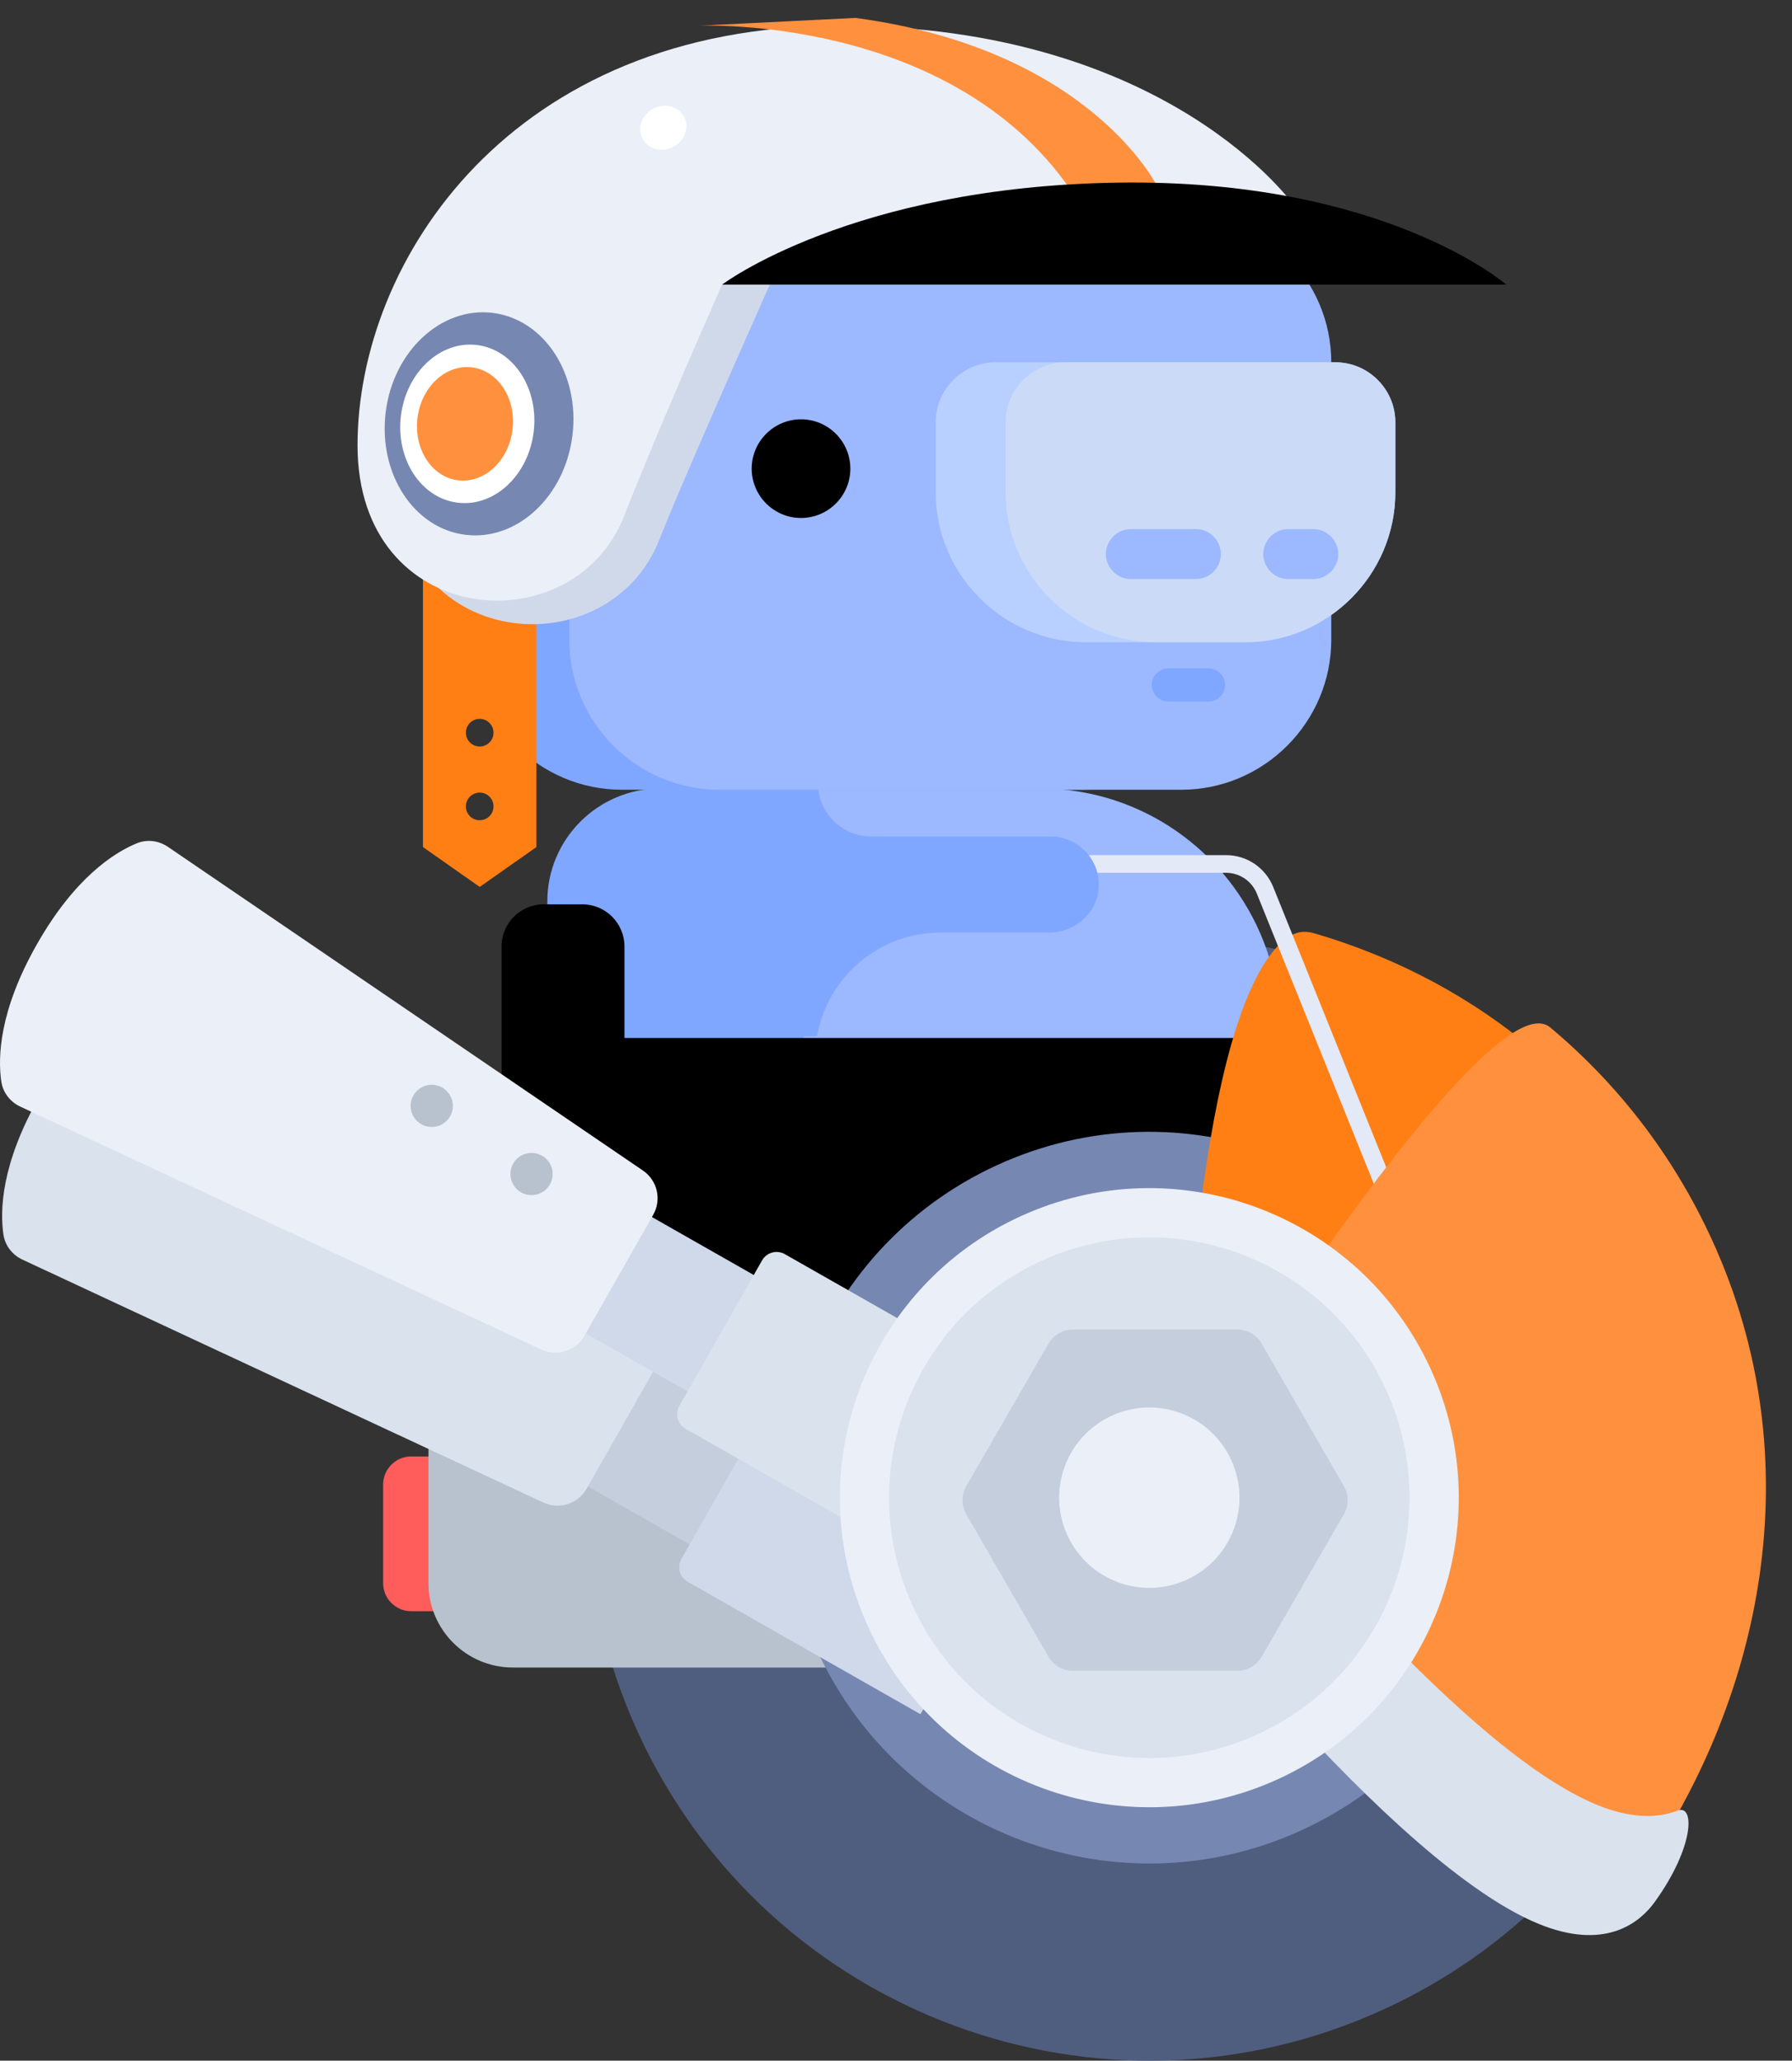 <svg xmlns="http://www.w3.org/2000/svg" width="87" height="100" viewBox="0 0 87 100">
  <rect x="0" y="0" width="87" height="100" fill="#333333" stroke="none"/>
  <g fill="none" fill-rule="evenodd">
    <path fill="#FF5C5C" d="M28.843,78.189 L19.966,78.189 C19.211,78.189 18.6,77.578 18.6,76.824 L18.6,72.044 C18.6,71.289 19.211,70.678 19.966,70.678 L28.843,70.678 C29.597,70.678 30.209,71.289 30.209,72.044 L30.209,76.824 C30.209,77.578 29.597,78.189 28.843,78.189"/>
    <path fill="#4F5D7F" d="M67.198,97.501 C53.488,103.797 37.271,97.787 30.976,84.078 C24.68,70.369 30.69,54.151 44.399,47.856 C58.109,41.561 74.326,47.57 80.621,61.28 C86.917,74.989 80.907,91.206 67.198,97.501"/>
    <path fill="#9CB8FF" d="M59.879,43.022 C57.763,40.143 54.354,38.267 50.528,38.267 L42.318,38.267 L41.387,38.267 L36.103,38.267 L36.103,63.415 L41.387,63.415 L62.13,63.415 L62.13,49.868 C62.13,47.313 61.293,44.944 59.879,43.022"/>
    <path fill="#80A7FF" d="M39.023,38.267 L32.036,38.267 C29.031,38.267 26.573,40.725 26.573,43.729 L26.573,55.542 C26.573,58.559 29.019,61.005 32.036,61.005 L39.023,61.005 L39.023,38.267 Z"/>
    <polygon fill="#000000" points="28.016 69.995 63.078 69.995 63.078 50.371 28.016 50.371"/>
    <path fill="#B7C2CE" d="M41.288,80.921 L24.9,80.921 C22.637,80.921 20.802,79.086 20.802,76.824 L20.802,68.629 L41.288,73.409 L41.288,80.921 Z"/>
    <path fill="#7687B2" d="M63.206,88.809 C54.297,92.9 43.759,88.995 39.668,80.086 C35.577,71.177 39.482,60.639 48.391,56.548 C57.3,52.457 67.838,56.362 71.929,65.271 C76.02,74.18 72.115,84.718 63.206,88.809"/>
    <path fill="#FF7F14" d="M77.164,91.176 C72.983,91.176 62.944,80.045 57.381,72.776 C57.412,66.143 58.295,49.652 62.108,45.833 C62.657,45.284 63.074,45.22 63.34,45.22 C63.494,45.22 63.661,45.246 63.836,45.298 C72.001,47.703 78.403,53.176 81.862,60.709 C86.218,70.194 84.819,81.406 78.121,90.7 C77.877,91.038 77.6,91.176 77.164,91.176"/>
    <path fill="#E4E9F7" d="M68.65,61.569 C68.48,61.569 68.319,61.467 68.252,61.3 L61.02,43.368 C60.771,42.752 60.182,42.354 59.517,42.354 L48.899,42.354 C48.663,42.354 48.47,42.162 48.47,41.925 C48.47,41.689 48.663,41.497 48.899,41.497 L59.517,41.497 C60.533,41.497 61.435,42.105 61.815,43.047 L69.047,60.979 C69.136,61.199 69.029,61.449 68.81,61.537 C68.757,61.558 68.703,61.569 68.65,61.569"/>
    <path fill="#FF903E" d="M56.015,73.235 C56.015,73.235 72.027,47.151 75.266,49.862 C78.505,52.572 81.21,56.016 83.103,60.14 C88.013,70.83 85.668,82.563 79.229,91.499 C74.662,97.836 56.015,73.235 56.015,73.235"/>
    <path fill="#DAE2ED" d="M81.446,87.864 C80.573,88.202 79.386,88.277 77.807,87.692 C71.392,85.315 61.276,72.799 58.475,69.218 C56.148,71.088 54.648,72.62 54.649,73.237 L54.65,73.695 L54.926,74.06 C55.442,74.741 67.638,90.75 74.982,93.471 C78.078,94.619 79.666,93.228 80.337,92.297 C82.272,89.612 82.284,87.54 81.446,87.864"/>
    <path fill="#000000" d="M30.317,62.321 L24.349,62.321 L24.349,45.932 C24.349,44.801 25.266,43.884 26.398,43.884 L28.268,43.884 C29.4,43.884 30.317,44.801 30.317,45.932 L30.317,62.321 Z"/>
    <polygon fill="#C5CEDD" points="35.603 76.151 25.715 70.528 28.929 64.878 38.816 70.501"/>
    <path fill="#DAE2ED" d="M26.379,72.914 L1.085,61.124 C0.597,60.897 0.246,60.446 0.167,59.912 C-0.005,58.754 0.051,56.489 1.897,53.244 C3.742,49.999 5.66,48.792 6.743,48.348 C7.242,48.143 7.809,48.214 8.254,48.518 L31.318,64.228 C32.018,64.705 32.235,65.639 31.816,66.375 L28.478,72.244 C28.06,72.98 27.146,73.272 26.379,72.914"/>
    <path fill="#D0D9EA" d="M44.687 83.186L33.387 76.76C32.997 76.538 32.861 76.042 33.083 75.652L37.099 68.59C37.321 68.2 37.817 68.063 38.207 68.285L49.507 74.711 44.687 83.186zM15.098 55.144C15.878 55.587 16.151 56.579 15.708 57.359 15.264 58.139 14.272 58.412 13.492 57.969M22.476 61.893C22.032 62.673 21.04 62.946 20.26 62.502 19.48 62.059 19.207 61.067 19.651 60.287"/>
    <polygon fill="#D0D9EA" points="35.5 68.727 25.612 63.104 28.826 57.454 38.713 63.077"/>
    <path fill="#EBEFF7" d="M26.276,65.49 L0.982,53.7 C0.494,53.472 0.143,53.021 0.064,52.488 C-0.108,51.33 -0.052,49.065 1.794,45.82 C3.639,42.575 5.557,41.368 6.64,40.924 C7.139,40.719 7.706,40.79 8.151,41.094 L31.215,56.804 C31.915,57.281 32.132,58.215 31.713,58.95 L28.375,64.82 C27.957,65.556 27.043,65.847 26.276,65.49"/>
    <path fill="#DAE2ED" d="M44.584,75.762 L33.284,69.336 C32.894,69.114 32.758,68.618 32.98,68.228 L36.996,61.166 C37.218,60.776 37.714,60.639 38.104,60.861 L49.404,67.287 L44.584,75.762 Z"/>
    <path fill="#B7C2CE" d="M26.696 57.479C26.417 57.971 25.791 58.142 25.3 57.863 24.808 57.583 24.636 56.958 24.916 56.466 25.195 55.975 25.821 55.803 26.312 56.082 26.804 56.362 26.976 56.987 26.696 57.479M21.851 54.172C21.571 54.664 20.946 54.835 20.454 54.556 19.962 54.276 19.791 53.651 20.07 53.159 20.35 52.668 20.975 52.496 21.467 52.775 21.958 53.055 22.13 53.68 21.851 54.172"/>
    <path fill="#EBEFF7" d="M62.067,86.328 C54.528,89.789 45.611,86.485 42.149,78.947 C38.688,71.408 41.992,62.491 49.531,59.03 C57.069,55.568 65.986,58.873 69.448,66.411 C72.909,73.949 69.605,82.866 62.067,86.328"/>
    <path fill="#DAE2ED" d="M61.069,84.156 C54.73,87.067 47.232,84.288 44.321,77.949 C41.41,71.61 44.189,64.112 50.528,61.201 C56.867,58.29 64.365,61.069 67.276,67.408 C70.187,73.747 67.408,81.245 61.069,84.156"/>
    <path fill="#80A7FF" d="M51.017,40.595 L42.305,40.595 C40.869,40.595 39.706,39.431 39.706,37.995 L34.227,37.995 L34.227,50.288 L39.664,50.288 C40.168,47.429 42.658,45.255 45.662,45.255 L50.915,45.255 C52.042,45.255 53.081,44.5 53.3,43.394 C53.595,41.91 52.452,40.595 51.017,40.595"/>
    <path fill="#80A7FF" d="M30.188,38.324 L52.629,38.324 C56.631,38.324 59.905,35.049 59.905,31.047 L59.905,17.582 C59.905,13.579 56.631,10.305 52.629,10.305 L30.188,10.305 C26.186,10.305 22.911,13.579 22.911,17.582 L22.911,31.047 C22.911,35.049 26.186,38.324 30.188,38.324"/>
    <path fill="#9CB8FF" d="M34.915,38.324 L57.355,38.324 C61.357,38.324 64.632,35.049 64.632,31.047 L64.632,17.581 C64.632,13.579 61.357,10.305 57.355,10.305 L34.915,10.305 C30.912,10.305 27.638,13.579 27.638,17.581 L27.638,31.047 C27.638,35.049 30.912,38.324 34.915,38.324"/>
    <path fill="#9CB8FF" d="M25.095,29.388 L30.451,29.388 L30.451,16.29 L25.095,16.29 C22.416,16.29 20.244,18.462 20.244,21.141 L20.244,24.537 C20.244,27.216 22.416,29.388 25.095,29.388"/>
    <path fill="#80A7FF" d="M30.451,26.478 L30.451,19.201 C30.451,18.933 30.233,18.716 29.965,18.716 L25.095,18.716 C23.756,18.716 22.67,19.802 22.67,21.141 L22.67,24.537 C22.67,25.877 23.756,26.963 25.095,26.963 L29.965,26.963 C30.233,26.963 30.451,26.746 30.451,26.478"/>
    <path fill="#000000" d="M38.889,25.137 C40.207,25.137 41.284,24.06 41.284,22.743 C41.284,21.425 40.207,20.348 38.889,20.348 C37.572,20.348 36.494,21.425 36.494,22.743 C36.494,24.06 37.572,25.137 38.889,25.137"/>
    <path fill="#B8D0FF" d="M64.831,17.581 L61.921,17.581 L51.733,17.581 L48.337,17.581 C46.736,17.581 45.426,18.891 45.426,20.492 L45.426,23.888 C45.426,27.89 48.701,31.165 52.703,31.165 L56.099,31.165 L57.555,31.165 L60.465,31.165 C64.468,31.165 67.742,27.89 67.742,23.888 L67.742,20.492 C67.742,18.891 66.432,17.581 64.831,17.581"/>
    <path fill="#CBDAF7" d="M56.099,31.165 L60.465,31.165 C64.468,31.165 67.742,27.89 67.742,23.888 L67.742,20.492 C67.742,18.891 66.432,17.582 64.831,17.582 L51.733,17.582 C50.132,17.582 48.822,18.891 48.822,20.492 L48.822,23.888 C48.822,27.89 52.097,31.165 56.099,31.165"/>
    <path fill="#9CB8FF" d="M58.057 25.675L56.844 25.675 56.117 25.675 54.904 25.675C54.237 25.675 53.691 26.221 53.691 26.888 53.691 27.555 54.237 28.1 54.904 28.1L56.117 28.1 56.844 28.1 58.057 28.1C58.724 28.1 59.27 27.555 59.27 26.888 59.27 26.221 58.724 25.675 58.057 25.675M63.757 25.675L63.03 25.675 63.272 25.675 62.545 25.675C61.878 25.675 61.332 26.221 61.332 26.888 61.332 27.555 61.878 28.1 62.545 28.1L63.272 28.1 63.03 28.1 63.757 28.1C64.424 28.1 64.97 27.555 64.97 26.888 64.97 26.221 64.424 25.675 63.757 25.675"/>
    <path fill="#80A7FF" d="M56.726,34.048 L58.667,34.048 C59.113,34.048 59.474,33.686 59.474,33.241 C59.474,32.795 59.113,32.434 58.667,32.434 L56.726,32.434 C56.28,32.434 55.919,32.795 55.919,33.241 C55.919,33.686 56.28,34.048 56.726,34.048"/>
    <path fill="#FF7F14" d="M23.289,36.226 C22.918,36.226 22.618,35.926 22.618,35.556 C22.618,35.185 22.918,34.885 23.289,34.885 C23.659,34.885 23.96,35.185 23.96,35.556 C23.96,35.926 23.659,36.226 23.289,36.226 Z M23.289,39.805 C22.918,39.805 22.618,39.505 22.618,39.134 C22.618,38.763 22.918,38.463 23.289,38.463 C23.659,38.463 23.96,38.763 23.96,39.134 C23.96,39.505 23.659,39.805 23.289,39.805 Z M23.289,23.464 L20.535,25.398 L20.535,41.106 L23.289,43.04 L26.042,41.106 L26.042,25.398 L23.289,23.464 Z"/>
    <path fill="#D0D9EA" d="M42.482,2.391 C42.482,2.391 33.726,21.805 32.013,26.183 C29.553,32.47 19.071,31.703 19.071,22.757 L42.482,2.391 Z"/>
    <path fill="#EBEFF7" d="M62.847,10.005 C62.847,10.005 56.757,1.25 40.769,1.25 C24.781,1.25 17.358,12.669 17.358,21.615 C17.358,30.561 27.84,31.328 30.3,25.041 C32.013,20.664 35.059,13.812 35.059,13.812 L62.847,10.005 Z"/>
    <path fill="#FF903E" d="M56.186,9.053 C56.186,9.053 52.95,2.391 41.53,0.869 L33.917,1.25 C33.917,1.25 46.098,0.678 51.998,9.244 L56.186,9.053 Z"/>
    <path fill="#000000" d="M35.059,13.811 L73.125,13.811 C73.125,13.811 67.225,8.672 54.282,8.863 C41.34,9.053 35.059,13.811 35.059,13.811"/>
    <path fill="#7687B2" d="M27.792,21.127 C27.425,24.1 25.099,26.261 22.595,25.952 C20.091,25.644 18.358,22.983 18.724,20.01 C19.09,17.037 21.417,14.876 23.921,15.184 C26.425,15.493 28.158,18.153 27.792,21.127"/>
    <path fill="#FFFFFF" d="M25.908,20.965 C25.648,23.078 23.995,24.613 22.216,24.394 C20.437,24.174 19.205,22.284 19.465,20.172 C19.726,18.059 21.379,16.524 23.158,16.743 C24.937,16.962 26.168,18.852 25.908,20.965"/>
    <path fill="#FF903E" d="M24.882,20.852 C24.696,22.365 23.512,23.465 22.238,23.308 C20.963,23.151 20.082,21.797 20.268,20.284 C20.454,18.771 21.638,17.672 22.912,17.829 C24.186,17.986 25.068,19.34 24.882,20.852"/>
    <path fill="#FFFFFF" d="M33.222,5.681 C33.483,6.197 33.24,6.846 32.677,7.132 C32.115,7.417 31.447,7.23 31.185,6.715 C30.924,6.199 31.167,5.55 31.73,5.265 C32.292,4.979 32.96,5.166 33.222,5.681"/>
    <path fill="#C5CEDD" d="M61.253,65.204 L65.244,72.117 C65.488,72.54 65.488,73.061 65.244,73.483 L61.253,80.397 C61.009,80.819 60.558,81.08 60.07,81.08 L52.087,81.08 C51.599,81.08 51.148,80.819 50.904,80.397 L46.912,73.483 C46.668,73.061 46.668,72.54 46.912,72.117 L50.904,65.204 C51.148,64.781 51.599,64.521 52.087,64.521 L60.07,64.521 C60.558,64.521 61.009,64.781 61.253,65.204"/>
    <path fill="#EBEFF7" d="M57.625,76.656 C55.428,77.665 52.83,76.702 51.821,74.505 C50.812,72.308 51.775,69.71 53.972,68.701 C56.169,67.692 58.767,68.655 59.776,70.852 C60.785,73.049 59.822,75.647 57.625,76.656"/>
  </g>
</svg>
